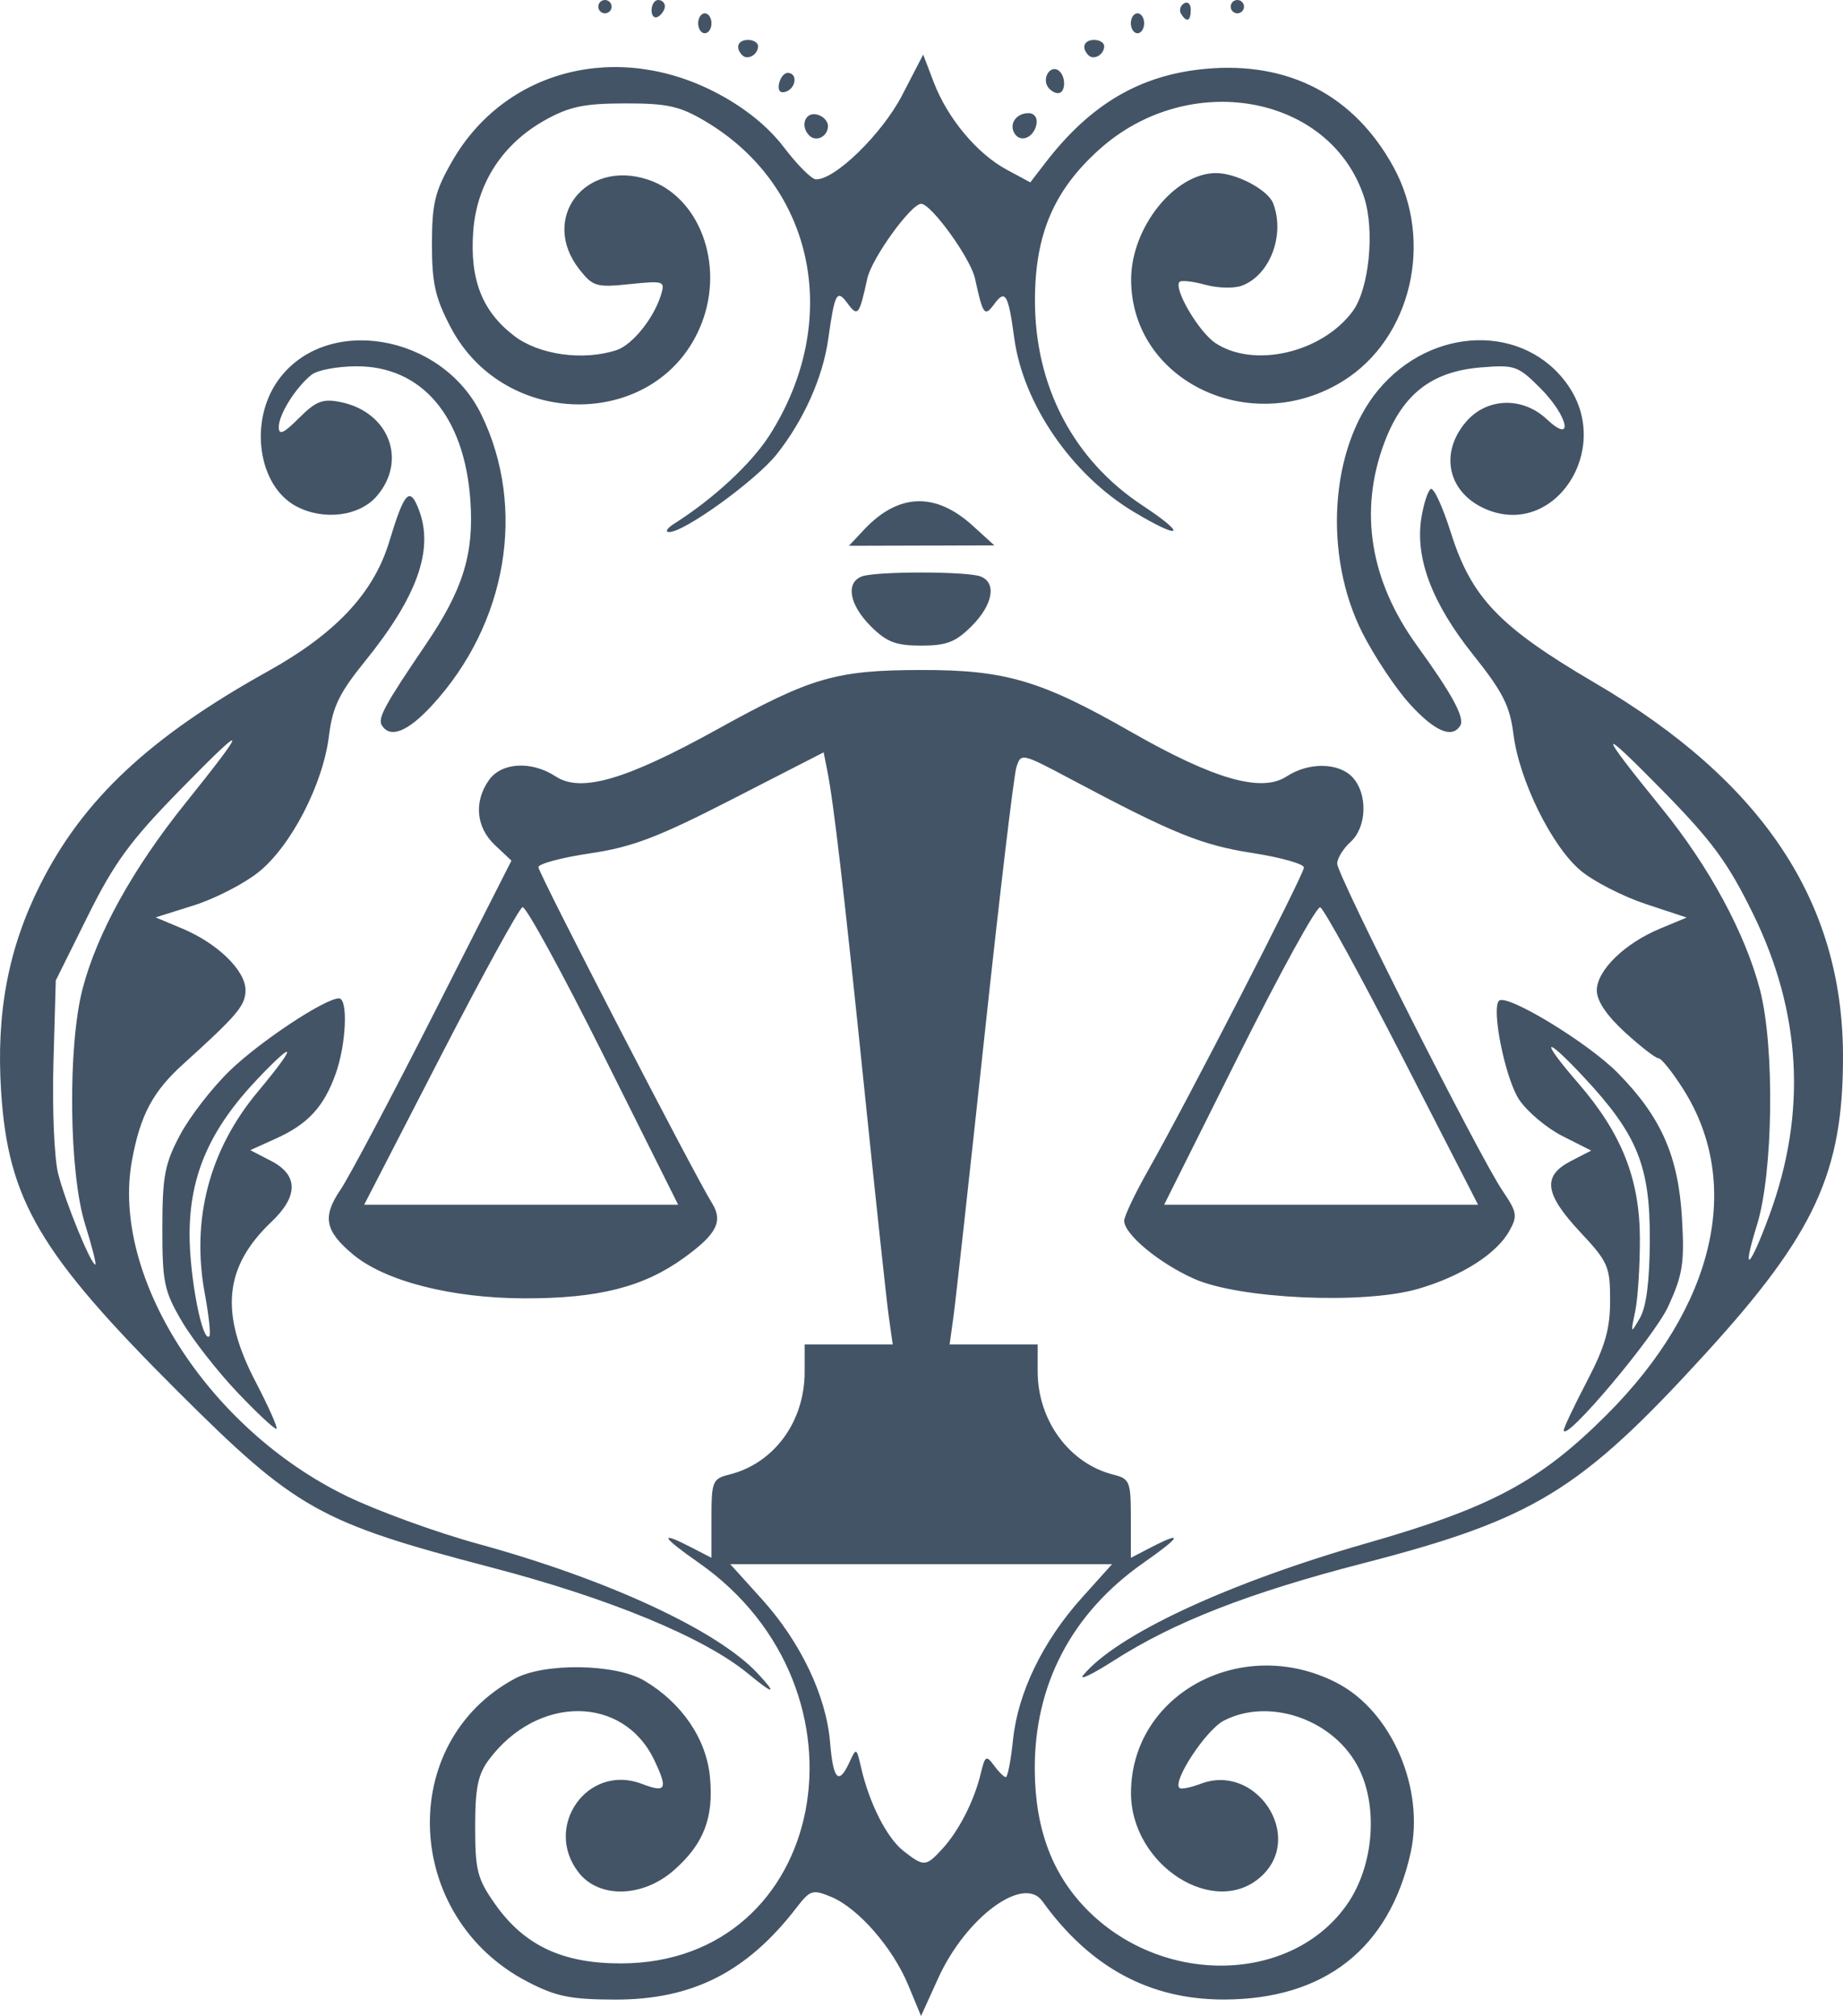 <?xml version="1.0" encoding="UTF-8" standalone="no"?>
<svg
   xmlns:dc="http://purl.org/dc/elements/1.1/"
   xmlns:cc="http://creativecommons.org/ns#"
   xmlns:rdf="http://www.w3.org/1999/02/22-rdf-syntax-ns#"
   xmlns:svg="http://www.w3.org/2000/svg"
   xmlns="http://www.w3.org/2000/svg"
   viewBox="0 0 276.865 302.891"
   height="302.891"
   width="276.865"
   version="1.1"
   id="svg2">
  <defs
     id="defs6" />
  <path
     id="path3338"
     d="m 136.439,298.248 c -2.331,-5.636 -7.518,-11.574 -11.578,-13.256 -2.793,-1.157 -3.148,-1.045 -5.212,1.633 -7.461,9.682 -15.651,13.827 -27.269,13.799 -6.681,-0.016 -8.844,-0.457 -13.12,-2.673 -18.683,-9.684 -19.779,-35.953 -1.901,-45.561 4.468,-2.401 15.103,-2.232 19.415,0.309 5.625,3.315 9.326,8.729 9.875,14.449 0.593,6.176 -0.921,10.099 -5.427,14.056 -4.663,4.094 -11.203,4.259 -14.269,0.361 -5.43,-6.903 1.311,-16.451 9.434,-13.363 3.69,1.403 3.99,0.846 1.909,-3.539 -4.653,-9.806 -17.561,-9.846 -24.854,-0.078 -1.644,2.202 -2.062,4.248 -2.062,10.102 0,6.543 0.326,7.803 3,11.6 4.369,6.204 10.128,8.915 18.907,8.903 31.053,-0.043 38.994,-41.115 11.642,-60.224 -5.627,-3.931 -6.034,-4.844 -1,-2.241 l 2.95,1.526 0,-5.917 c 0,-5.589 0.149,-5.955 2.689,-6.592 6.731,-1.689 11.311,-7.943 11.311,-15.443 l 0,-4.099 6.614,0 6.614,0 -0.596,-4.25 c -0.328,-2.337 -1.96,-17.525 -3.627,-33.75 -3.092,-30.089 -4.635,-43.362 -5.609,-48.233 l -0.546,-2.733 -13.674,7.016 c -11.263,5.779 -15.041,7.218 -21.424,8.163 -4.263,0.631 -7.75,1.566 -7.75,2.078 0,0.886 23.401,46.176 26.053,50.423 1.731,2.771 0.766,4.681 -4.17,8.256 -6.066,4.394 -12.822,6.115 -23.943,6.098 -11.012,-0.017 -21.032,-2.591 -25.841,-6.637 -4.188,-3.524 -4.582,-5.629 -1.818,-9.703 1.295,-1.908 7.6,-13.809 14.012,-26.447 l 11.658,-22.978 -2.475,-2.326 c -2.839,-2.667 -3.2,-6.498 -0.919,-9.754 1.888,-2.695 6.405,-2.949 10.043,-0.566 3.798,2.488 10.546,0.516 24.323,-7.11 14.074,-7.79 17.755,-8.86 30.578,-8.883 12.636,-0.023 17.976,1.55 31.5,9.282 12.514,7.154 19.62,9.188 23.415,6.702 3.321,-2.176 7.873,-2.093 9.93,0.181 2.276,2.515 2.1,7.459 -0.345,9.671 -1.1,0.995 -2,2.463 -2,3.261 0,1.743 21.376,44.04 24.826,49.125 2.197,3.238 2.294,3.809 1.024,6.072 -1.941,3.458 -7.213,6.801 -13.698,8.686 -8.138,2.366 -26.861,1.523 -33.653,-1.515 -5.296,-2.369 -10.5,-6.691 -10.5,-8.72 0,-0.669 1.617,-4.073 3.592,-7.563 5.934,-10.483 23.408,-44.454 23.408,-45.507 0,-0.539 -3.487,-1.522 -7.75,-2.184 -7.633,-1.185 -11.942,-2.938 -27.25,-11.083 -7.422,-3.949 -7.507,-3.967 -8.197,-1.781 -0.384,1.215 -2.533,19.309 -4.775,40.209 -2.243,20.9 -4.343,39.913 -4.666,42.25 l -0.588,4.25 6.614,0 6.614,0 0,4.04 c 0,7.378 4.756,13.857 11.396,15.523 2.439,0.612 2.604,1.03 2.604,6.571 l 0,5.917 2.95,-1.526 c 5.034,-2.603 4.627,-1.69 -1,2.241 -10.827,7.564 -16.494,18.369 -16.383,31.233 0.078,9.039 2.756,15.961 8.245,21.308 11.432,11.138 30.399,10.582 38.633,-1.133 4.155,-5.912 4.806,-15.176 1.482,-21.091 -3.893,-6.926 -13.291,-10.016 -19.967,-6.563 -2.655,1.373 -7.722,9.051 -6.669,10.104 0.237,0.237 1.678,-0.043 3.202,-0.622 8.302,-3.156 15.594,7.809 9.192,13.823 -6.986,6.563 -19.727,-1.553 -19.664,-12.526 0.086,-14.899 16.762,-23.768 30.935,-16.452 8.206,4.235 13.235,15.871 11.059,25.584 -3.212,14.332 -12.927,21.956 -28.015,21.984 -11.182,0.021 -20.157,-4.839 -27.307,-14.788 -2.835,-3.944 -11.488,2.462 -15.626,11.568 l -2.588,5.695 -1.92,-4.642 z m 5.15,-20.498 c 2.477,-2.709 4.751,-7.171 5.732,-11.249 0.656,-2.723 0.839,-2.838 2.001,-1.25 0.703,0.962 1.504,1.749 1.779,1.749 0.275,0 0.761,-2.528 1.08,-5.617 0.73,-7.071 4.483,-14.813 10.338,-21.325 l 4.547,-5.058 -28.685,0 -28.685,0 4.746,5.25 c 5.814,6.432 9.673,14.525 10.252,21.5 0.472,5.683 1.293,6.526 2.922,3 1.018,-2.204 1.054,-2.188 1.725,0.75 1.238,5.414 3.867,10.611 6.36,12.573 3.088,2.429 3.388,2.413 5.889,-0.323 z M 90.636,158.497 C 84.455,146.12 78.991,136.13 78.495,136.295 77.998,136.461 72.443,146.587 66.15,158.798 L 54.708,181 l 23.583,0 23.583,0 -11.238,-22.503 z m 120.029,0.321 c -6.257,-12.2 -11.81,-22.326 -12.34,-22.503 -0.529,-0.176 -6.02,9.805 -12.201,22.182 L 174.886,181 l 23.578,0 23.578,0 -11.377,-22.182 z m -98.285,92.635 C 105.808,246.031 91.6,240.149 73.88,235.515 47.986,228.743 44.481,226.778 26.752,209.092 5.954,188.344 1.225,180.327 0.169,164.028 -0.596,152.216 1.222,142.547 6.005,132.991 12.425,120.163 22.433,110.769 40.225,100.869 50.441,95.185 56.137,89.105 58.469,81.397 c 2.281,-7.54 3.077,-8.4 4.453,-4.81 2.29,5.975 -0.22,13.037 -8.092,22.766 -3.884,4.8 -4.869,6.843 -5.418,11.236 -0.915,7.324 -5.738,16.614 -10.642,20.498 -2.195,1.738 -6.555,3.967 -9.69,4.953 l -5.7,1.792 4,1.677 c 5.314,2.228 9.5,6.306 9.5,9.255 0,2.301 -1.202,3.728 -9.348,11.097 -4.579,4.142 -6.443,7.641 -7.703,14.459 -3.216,17.4 11.401,40.306 32.178,50.424 4.605,2.243 13.528,5.489 19.827,7.215 19.373,5.306 35.925,12.974 41.971,19.446 3.034,3.248 2.477,3.266 -1.424,0.048 z M 12.775,183.911 c -2.423,-7.784 -2.619,-26.712 -0.367,-35.359 2.165,-8.313 7.549,-18.037 15.409,-27.834 9.664,-12.044 9.479,-12.505 -0.8,-1.998 -7.452,7.617 -9.857,10.904 -13.829,18.904 l -4.808,9.684 -0.354,12.403 c -0.195,6.821 0.124,14.303 0.709,16.626 C 9.795,180.548 13.66,190 14.322,190 c 0.192,0 -0.504,-2.74 -1.547,-6.089 z m 149.959,67.765 c 5.052,-6.088 21.78,-13.87 42.646,-19.84 18.635,-5.332 25.989,-9.274 36.021,-19.311 16.19,-16.197 20.507,-34.627 11.456,-48.9 C 251.244,161.081 249.576,159 249.152,159 c -0.425,0 -2.685,-1.748 -5.022,-3.884 -2.766,-2.529 -4.25,-4.732 -4.25,-6.313 0,-2.994 4.161,-7.059 9.5,-9.282 l 4,-1.666 -6.153,-2.036 c -3.384,-1.12 -7.752,-3.353 -9.705,-4.963 -4.352,-3.587 -9.289,-13.564 -10.162,-20.533 -0.535,-4.275 -1.596,-6.365 -6.094,-12 -6.131,-7.681 -8.704,-14.488 -7.744,-20.489 0.341,-2.133 0.978,-4.099 1.415,-4.369 0.437,-0.27 1.794,2.677 3.016,6.549 3.09,9.792 7.281,14.169 21.603,22.564 25.211,14.777 37.261,32.875 37.309,56.036 0.036,17.514 -4.216,26.735 -20.62,44.714 -18.827,20.634 -25.812,24.914 -51.481,31.546 -17.102,4.418 -28.389,8.82 -37.373,14.573 -3.294,2.109 -5.39,3.113 -4.657,2.23 z m 103.072,-69.095 c 5.655,-15.406 4.83,-30.447 -2.489,-45.361 -3.755,-7.652 -6.143,-10.897 -13.614,-18.5 -9.82,-9.993 -9.824,-9.311 -0.018,2.777 7.102,8.755 12.502,18.747 14.707,27.213 2.232,8.57 1.991,27.494 -0.451,35.338 -2.377,7.637 -1.113,6.641 1.864,-1.468 z M 35.719,209.257 C 32.706,206.091 28.921,201.25 27.31,198.5 c -2.655,-4.531 -2.929,-5.843 -2.921,-14 0.008,-7.812 0.36,-9.66 2.668,-14 1.462,-2.75 4.833,-7.099 7.491,-9.664 C 39.107,156.435 48.832,150 50.924,150 c 1.39,0 1.09,6.878 -0.493,11.316 -1.771,4.966 -4.156,7.561 -8.941,9.727 l -3.889,1.761 3.139,1.623 c 4.085,2.112 4.102,5.283 0.05,9.135 -7.115,6.765 -7.805,13.658 -2.402,24.023 1.93,3.702 3.351,6.888 3.159,7.08 -0.192,0.192 -2.815,-2.242 -5.828,-5.408 z M 30.775,194.419 C 28.693,183.216 31.436,172.752 38.749,164 c 5.831,-6.978 5.852,-8.098 0.039,-2 -7.257,7.612 -10.309,14.57 -10.308,23.5 7.86e-4,6.39 1.926,16.308 2.964,15.27 0.237,-0.237 -0.063,-3.095 -0.668,-6.351 z M 234.913,214.892 c -0.018,-0.334 1.542,-3.63 3.467,-7.323 2.755,-5.286 3.5,-7.879 3.5,-12.185 0,-5.104 -0.301,-5.792 -4.5,-10.281 -5.354,-5.724 -5.715,-8.424 -1.422,-10.644 l 3.078,-1.592 -4.32,-2.184 c -2.376,-1.201 -5.306,-3.669 -6.512,-5.484 -2.068,-3.113 -4.208,-13.648 -3.015,-14.841 1.133,-1.133 13.363,6.298 17.828,10.833 6.531,6.633 9.118,12.492 9.661,21.88 0.387,6.686 0.112,8.445 -2.061,13.191 -2.105,4.599 -15.596,20.603 -15.704,18.63 z m 12.931,-28.675 c 0.042,-11.04 -1.875,-15.763 -9.885,-24.352 -6.06,-6.498 -6.731,-5.892 -0.912,0.825 6.539,7.549 9.27,14.392 9.304,23.311 0.016,4.125 -0.299,9.075 -0.699,11 -0.713,3.428 -0.698,3.448 0.715,1 0.964,-1.671 1.454,-5.576 1.478,-11.783 z M 57.363,108.973 c -0.654,-1.058 0.424,-3.04 6.618,-12.167 5.597,-8.246 7.252,-13.623 6.676,-21.68 -0.904,-12.629 -7.336,-20.155 -17.175,-20.094 -2.806,0.017 -5.798,0.58 -6.648,1.25 -2.371,1.868 -4.954,5.969 -4.954,7.864 0,1.307 0.704,0.997 3.04,-1.339 2.541,-2.541 3.559,-2.936 6.202,-2.408 7.298,1.46 10.121,8.743 5.48,14.139 -2.619,3.044 -8.009,3.718 -12.125,1.515 -5.706,-3.054 -7.099,-12.73 -2.718,-18.882 7.113,-9.989 24.604,-7.08 30.534,5.079 6.855,14.058 3.896,31.502 -7.425,43.765 -3.628,3.93 -6.262,4.968 -7.504,2.958 z m 154.453,-3.166 c -2.108,-2.306 -5.319,-7.12 -7.134,-10.697 -5.921,-11.666 -4.888,-27.76 2.343,-36.489 8.074,-9.746 22.168,-10.052 28.605,-0.621 6.588,9.651 -2.14,22.789 -12.315,18.538 -5.781,-2.415 -7.173,-8.405 -3.064,-13.181 3.115,-3.621 8.474,-3.79 12.102,-0.381 4.167,3.914 3.24,-0.462 -0.995,-4.696 -3.329,-3.329 -3.818,-3.497 -8.928,-3.074 -7.381,0.612 -11.745,4.027 -14.476,11.328 -3.835,10.249 -2.147,20.704 4.918,30.468 5.323,7.357 7.213,10.86 6.49,12.029 -1.218,1.97 -3.812,0.862 -7.546,-3.222 z M 130.803,94.077 c -3.21,-3.21 -3.805,-6.524 -1.341,-7.47 2.054,-0.788 15.783,-0.788 17.836,0 2.464,0.945 1.869,4.26 -1.341,7.47 C 143.564,96.47 142.19,97 138.38,97 c -3.81,0 -5.184,-0.53 -7.577,-2.923 z M 129.804,79.58 c 5.159,-5.492 10.724,-5.692 16.333,-0.589 l 3.242,2.95 -10.924,0.029 L 127.531,82 129.804,79.58 Z m -28.541,-0.889 c 5.917,-3.742 11.633,-9.047 14.354,-13.321 10.939,-17.185 6.759,-37.458 -9.729,-47.192 -3.792,-2.239 -5.662,-2.65 -12,-2.641 -6.111,0.009 -8.337,0.471 -11.964,2.487 -6.448,3.584 -10.315,9.563 -10.835,16.753 -0.525,7.256 1.351,12.024 6.18,15.707 3.722,2.839 10.344,3.757 15.334,2.125 2.389,-0.781 5.592,-4.75 6.691,-8.291 0.651,-2.1 0.473,-2.161 -4.7,-1.628 -4.989,0.515 -5.533,0.356 -7.546,-2.202 -6.013,-7.644 0.83,-16.623 10.289,-13.501 7.691,2.538 11.494,12.613 8.109,21.479 -6.139,16.074 -29.506,16.479 -37.772,0.655 -2.303,-4.408 -2.793,-6.604 -2.785,-12.485 0.008,-6.1 0.448,-7.9 3.028,-12.4 C 75.857,10.393 92.856,6.073 107.88,14.081 c 4.154,2.214 7.555,4.99 9.912,8.088 1.973,2.595 4.115,4.743 4.76,4.774 2.823,0.137 9.959,-6.814 12.973,-12.638 l 3.16,-6.104 1.589,4.162 c 2.068,5.414 6.502,10.727 10.952,13.124 l 3.551,1.913 2.269,-2.95 c 6.773,-8.807 14.233,-13.189 24.01,-14.102 12.536,-1.171 22.424,3.996 28.308,14.793 6.078,11.152 2.631,25.729 -7.591,32.096 -13.851,8.627 -31.85,0.017 -31.85,-15.237 0,-7.799 6.529,-15.986 12.756,-15.996 3.043,-0.005 7.801,2.513 8.579,4.541 1.826,4.759 -0.48,10.817 -4.714,12.383 -1.167,0.432 -3.636,0.366 -5.487,-0.145 -1.851,-0.511 -3.587,-0.708 -3.857,-0.438 -0.971,0.971 2.904,7.572 5.41,9.213 5.8,3.8 15.945,1.45 20.579,-4.768 2.493,-3.345 3.376,-12.183 1.719,-17.205 C 199.817,14.16 178.593,10.36 165.13,22.465 158.332,28.577 155.507,35.171 155.475,45 c -0.043,12.976 5.754,24.082 16.149,30.938 6.889,4.544 5.868,5.274 -1.331,0.95 -9.304,-5.588 -16.592,-16.199 -17.928,-26.102 -0.891,-6.606 -1.339,-7.365 -3.009,-5.097 -1.454,1.975 -1.685,1.668 -2.891,-3.862 -0.658,-3.016 -6.566,-11.205 -8.084,-11.205 -1.518,0 -7.426,8.188 -8.084,11.205 -1.21,5.548 -1.437,5.836 -2.96,3.768 -1.621,-2.203 -1.932,-1.632 -2.918,5.361 -0.813,5.764 -3.673,12.162 -7.725,17.278 -3.145,3.97 -14.025,11.824 -16.219,11.706 -0.602,-0.032 -0.247,-0.595 0.789,-1.25 z m 20.304,-58.337 c -1.374,-1.374 -0.661,-3.496 1.062,-3.164 0.963,0.185 1.75,0.968 1.75,1.74 0,1.579 -1.764,2.472 -2.812,1.424 z m 30.845,-0.301 C 151.533,18.63 152.655,17 154.512,17 c 0.876,0 1.378,0.703 1.191,1.667 -0.39,2.008 -2.386,2.849 -3.291,1.386 z m -35.378,-7.49 c 0.19,-0.917 0.795,-1.644 1.345,-1.615 1.484,0.078 1.212,2.316 -0.345,2.835 -0.841,0.28 -1.216,-0.177 -1,-1.219 z M 157.38,13 c -0.816,-1.32 0.38,-3.192 1.569,-2.457 C 160.164,11.293 160.156,14 158.939,14 c -0.518,0 -1.219,-0.45 -1.559,-1 z M 111.519,8.306 C 110.393,7.18 110.834,6 112.38,6 c 0.825,0 1.5,0.423 1.5,0.941 0,1.261 -1.562,2.164 -2.361,1.365 z m 52,0 C 162.393,7.18 162.834,6 164.38,6 c 0.825,0 1.5,0.423 1.5,0.941 0,1.261 -1.562,2.164 -2.361,1.365 z M 104.88,3.5 c 0,-0.825 0.45,-1.5 1,-1.5 0.55,0 1,0.675 1,1.5 0,0.825 -0.45,1.5 -1,1.5 -0.55,0 -1,-0.675 -1,-1.5 z m 65,0 c 0,-0.825 0.45,-1.5 1,-1.5 0.55,0 1,0.675 1,1.5 0,0.825 -0.45,1.5 -1,1.5 -0.55,0 -1,-0.675 -1,-1.5 z M 97.88,1.559 c 0,-0.857 0.45,-1.559 1,-1.559 0.55,0 1,0.423 1,0.941 0,0.518 -0.45,1.219 -1,1.559 -0.55,0.34 -1,-0.084 -1,-0.941 z m 79.543,0.51 c -0.316,-0.512 -0.118,-1.214 0.441,-1.559 0.559,-0.345 1.016,0.073 1.016,0.931 0,1.757 -0.6,2.015 -1.457,0.628 z M 89.88,1 c 0,-0.55 0.45,-1 1,-1 0.55,0 1,0.45 1,1 0,0.55 -0.45,1 -1,1 -0.55,0 -1,-0.45 -1,-1 z m 95,0 c 0,-0.55 0.45,-1 1,-1 0.55,0 1,0.45 1,1 0,0.55 -0.45,1 -1,1 -0.55,0 -1,-0.45 -1,-1 z"
     style="fill:#435466" />
</svg>

